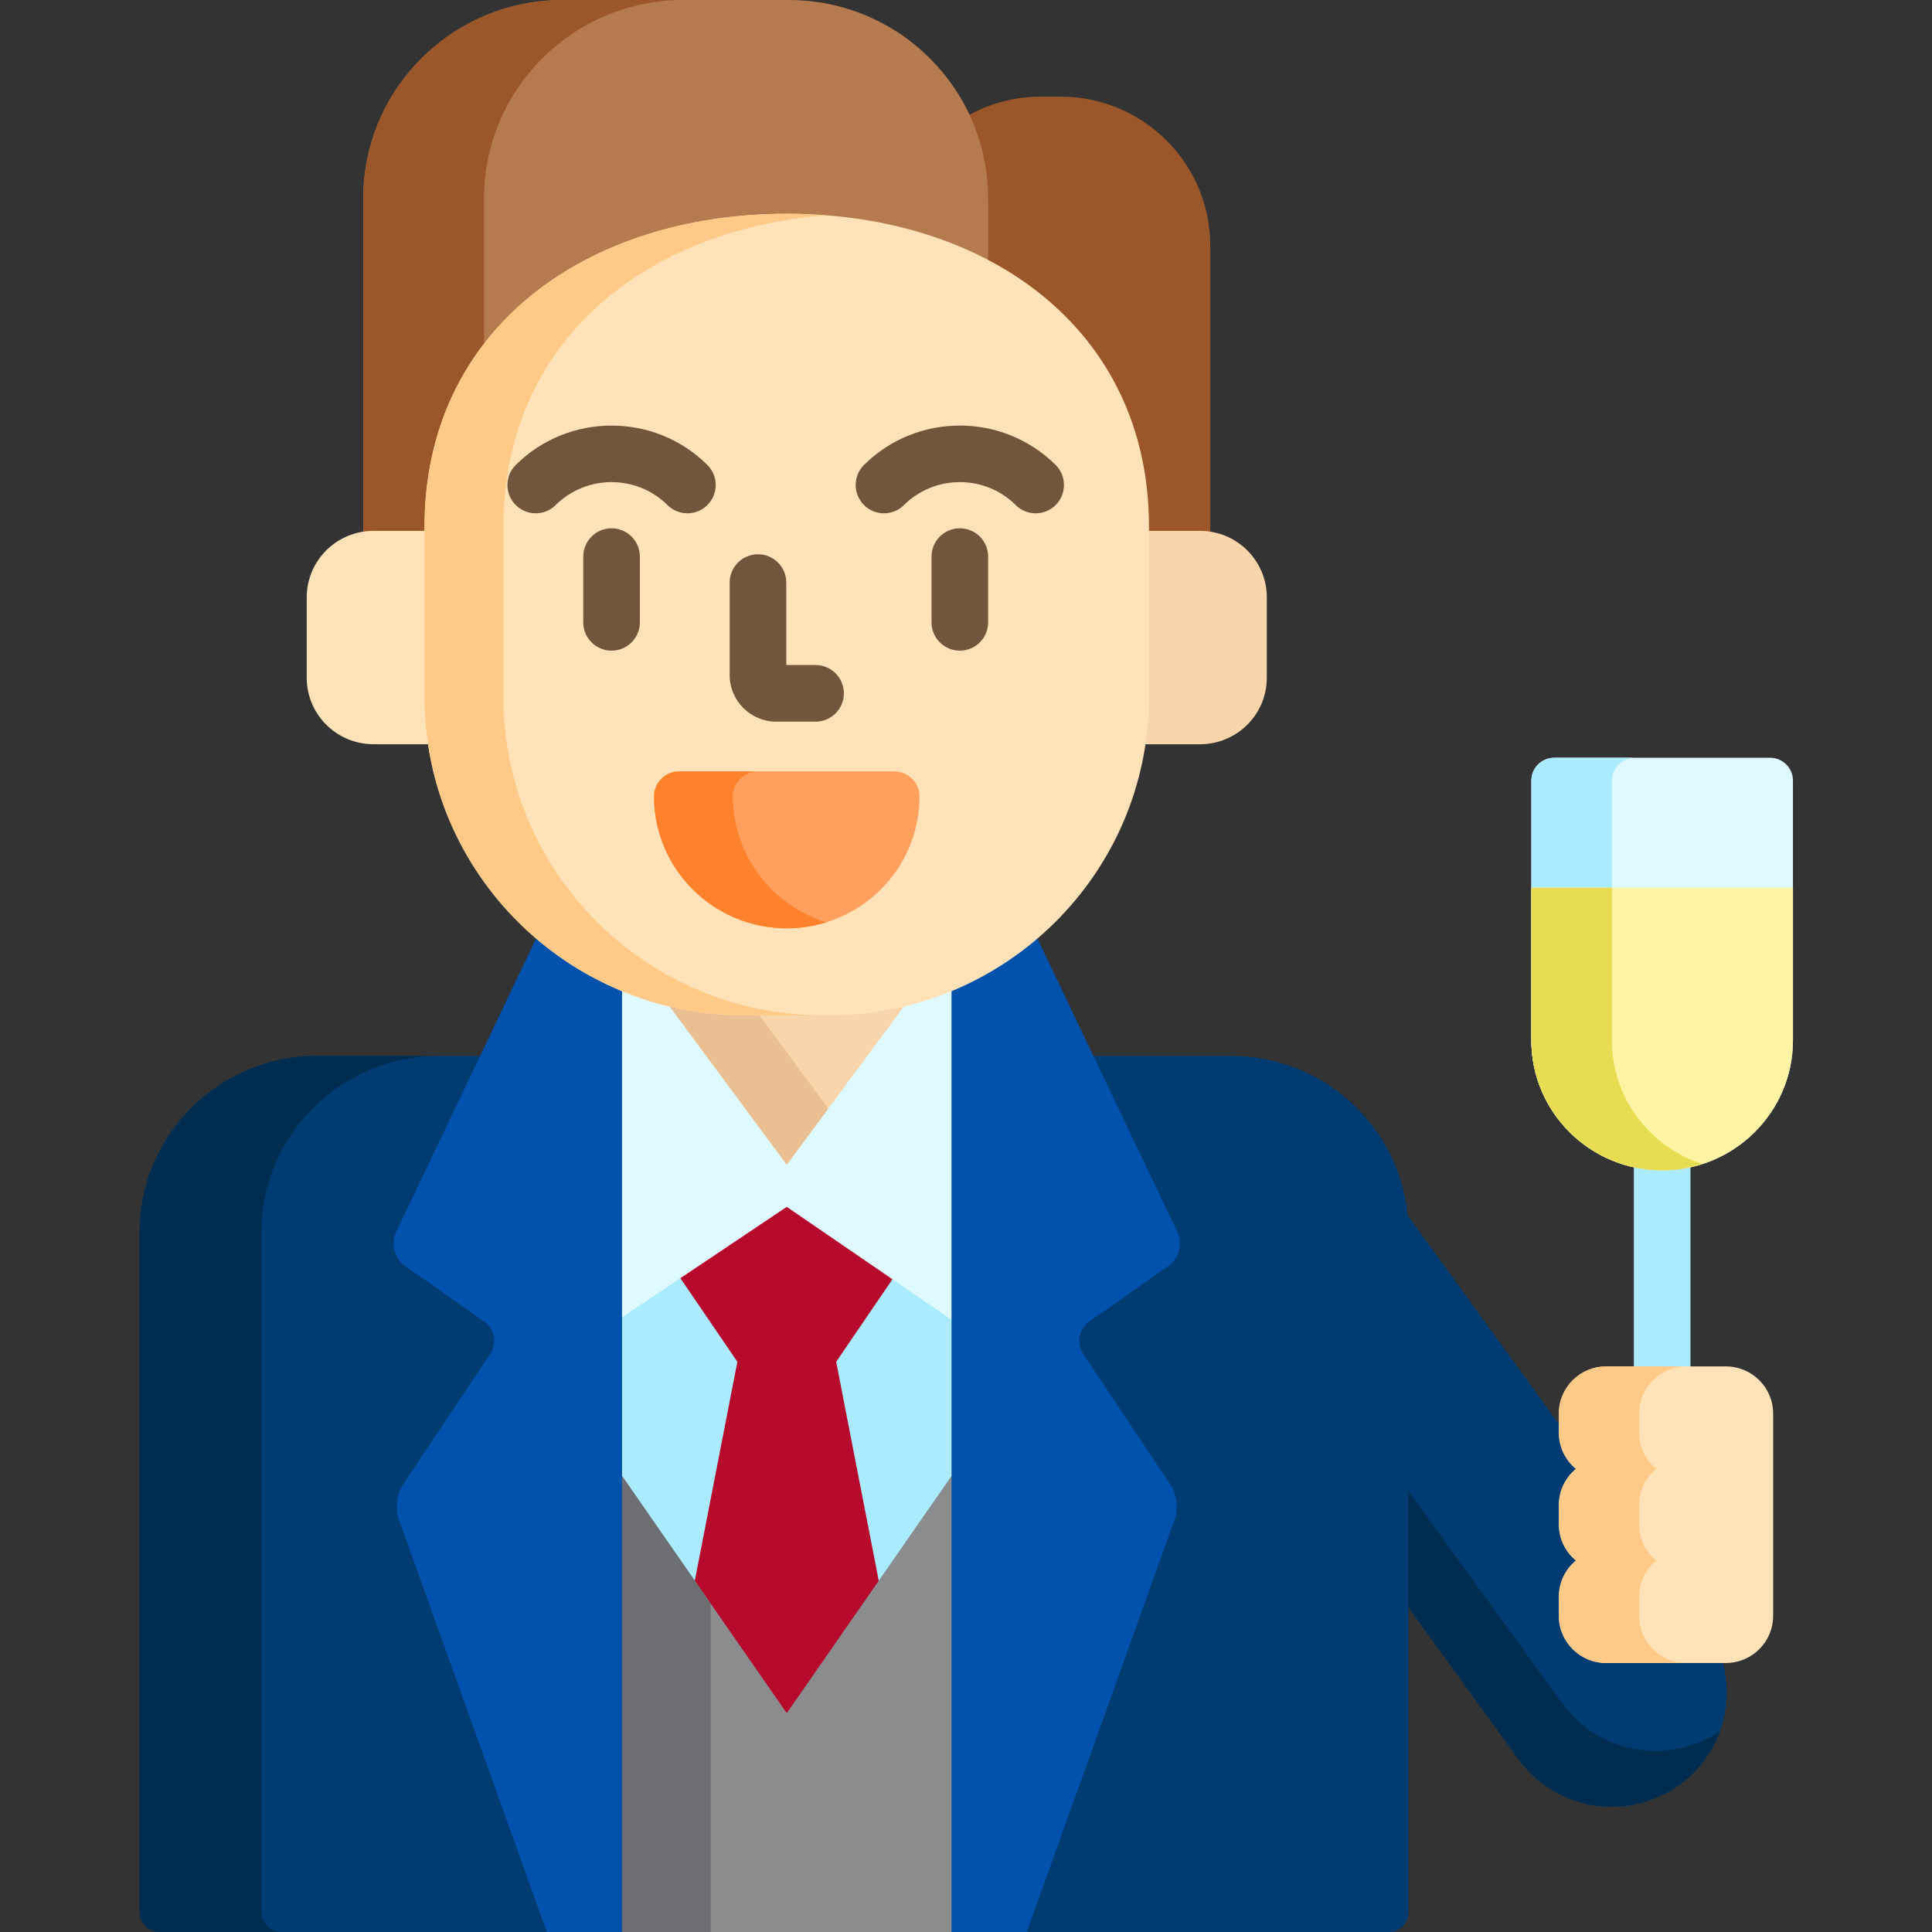 <svg height="512pt" viewBox="-37 0 512 512" width="512pt" xmlns="http://www.w3.org/2000/svg"><rect x="-37" y="0" width="512" height="512" fill="#333333" stroke="none"/><path d="m388.641 439.711c-6.352 0-11.52-5.141-11.52-11.453v-5.125c0-3.41 1.52-6.617 4.164-8.805l.934-.773-.934-.77c-2.645-2.188-4.164-5.402-4.164-8.812v-5.121c0-3.41 1.52-6.621 4.164-8.809l.934-.77-.934-.77c-2.645-2.191-4.164-5.402-4.164-8.812v-.926l-42.289-58.359c.27 2 .422 4.031.422 6.102v98.098l30.156 41.613c9.828 13.566 28.871 16.648 42.527 6.883 10.871-7.773 15.043-21.34 11.344-33.395h-30.641zm0 0" fill="#003c72"/><path d="m377.004 451.414-41.75-57.613v30.809l30.156 41.609c9.828 13.566 28.871 16.648 42.527 6.883 5.195-3.711 8.855-8.75 10.867-14.312-13.598 9.152-32.145 5.953-41.801-7.375zm0 0" fill="#002d4f"/><path d="m70.102 403.57-.031-.059c-1.367-2.625-1.129-6.926.512-9.391l23.219-34.816c2.152-3.227 1.312-7.664-1.867-9.895l-21.07-14.781c-2.316-1.621-3.227-5.133-1.996-7.664l22.484-47.137h-44.359c-25.914 0-46.992 20.941-46.992 46.684v180.246c0 2.895 2.352 5.242 5.246 5.242h103.785zm0 0" fill="#003c72"/><path d="m289.266 279.828h-37.609l22.477 47.129c1.238 2.539.328 6.051-1.988 7.676l-21.07 14.777c-3.18 2.23-4.02 6.668-1.871 9.895l23.223 34.816c1.641 2.469 1.875 6.766.512 9.391l-.031.059-38.652 108.43h96.754c2.898 0 5.246-2.348 5.246-5.242v-180.246c0-25.742-21.078-46.684-46.988-46.684zm0 0" fill="#003c72"/><path d="m32.273 506.758v-180.246c0-25.742 21.082-46.684 46.992-46.684h-32.273c-25.914 0-46.992 20.941-46.992 46.684v180.246c0 2.895 2.352 5.242 5.246 5.242h32.277c-2.898 0-5.25-2.348-5.25-5.242zm0 0" fill="#002d4f"/><path d="m216.164 349.223-44.652-30.598-44.668 29.941v163.434h89.32zm0 0" fill="#abebff"/><path d="m146.859 420.273 24.645 35.48 24.641-35.48-11.551-59.383 15.477-22.695-28.559-19.57-28.77 19.281 15.668 22.984zm0 0" fill="#b7092b"/><path d="m216.164 389.699-44.66 64.305-44.66-64.305v122.301h89.32zm0 0" fill="#8a8c8e"/><path d="m126.844 512h24.484v-87.047l-24.484-35.254zm0 0" fill="#6d6e71"/><path d="m216.164 261.121c-10.262 4.465-21.578 6.961-33.477 6.961h-22.367c-11.898 0-23.219-2.496-33.48-6.961v88.648l44.664-29.938 44.656 30.602v-89.312zm0 0" fill="#def9ff"/><path d="m250.035 358.75c-1.844-2.77-1.121-6.605 1.613-8.52l21.07-14.781c2.73-1.918 3.773-5.934 2.316-8.922l-37.578-78.789c-6.613 5.695-14.117 10.395-22.293 13.828v250.434h19.938l38.723-108.027c1.535-2.953 1.277-7.633-.566-10.406zm0 0" fill="#0052ac"/><path d="m105.547 247.738-37.578 78.789c-1.457 2.988-.414 7.004 2.316 8.922l21.074 14.781c2.734 1.918 3.457 5.75 1.609 8.52l-23.219 34.816c-1.848 2.773-2.105 7.453-.57 10.406l38.727 108.027h19.938v-250.434c-8.176-3.434-15.68-8.133-22.297-13.828zm0 0" fill="#0052ac"/><path d="m182.688 268.082h-22.367c-7.164 0-14.121-.902-20.766-2.594l31.949 43.164 31.945-43.164c-6.641 1.691-13.598 2.594-20.762 2.594zm0 0" fill="#f8d5ab"/><path d="m160.32 268.082c-7.164 0-14.121-.902-20.766-2.594l31.949 43.164 11.008-14.875-19.02-25.695zm0 0" fill="#eac092"/><path d="m243.992 25.605h-5.094c-7.242 0-14.023 1.934-19.867 5.297 3.086 6.602 4.824 13.945 4.824 21.691v16.918c5.387 2.777 10.383 6.012 14.895 9.691 18.152 14.812 27.746 35.699 27.746 60.402v2.078h14.516c.93 0 1.836.094 2.727.242v-76.785c0-21.836-17.793-39.535-39.746-39.535zm0 0" fill="#9b5729"/><path d="m61.996 141.684h14.512v-2.074c0-24.707 9.594-45.594 27.75-60.406 17.035-13.898 40.918-21.555 67.246-21.555 19.785 0 38.191 4.328 53.352 12.379v-17.43c0-29.051-23.672-52.598-52.879-52.598h-59.832c-29.203 0-52.875 23.547-52.875 52.598v89.328c.887-.148 1.797-.242 2.727-.242zm0 0" fill="#b57a4e"/><path d="m61.996 141.684h14.512v-2.074c0-17.914 5.066-33.801 14.762-46.84v-40.172c0-29.051 23.672-52.598 52.875-52.598h-32c-29.203 0-52.875 23.547-52.875 52.598v89.328c.887-.148 1.797-.242 2.727-.242zm0 0" fill="#9b5729"/><path d="m76.508 184.723v-44.039h-14.512c-9.781 0-17.711 7.887-17.711 17.613v21.32c0 9.73 7.93 17.613 17.711 17.613h15.457c-.621-4.082-.945-8.258-.945-12.508zm0 0" fill="#ffe2b8"/><path d="m281.012 140.684h-14.516v44.039c0 4.25-.324 8.426-.945 12.512h15.461c9.781 0 17.707-7.887 17.707-17.613v-21.324c0-9.727-7.926-17.613-17.707-17.613zm0 0" fill="#f8d5ab"/><path d="m171.504 56.648c-53.02 0-95.996 30.434-95.996 82.961v45.109c0 46.594 37.973 84.363 84.812 84.363h22.367c46.836 0 84.809-37.77 84.809-84.363v-45.109c0-52.527-42.977-82.961-95.992-82.961zm0 0" fill="#ffe2b8"/><path d="m96.422 184.723v-45.113c0-49.027 37.441-78.801 85.539-82.555-3.438-.266-6.926-.406-10.457-.406-53.02 0-95.996 30.434-95.996 82.961v45.113c0 46.59 37.973 84.359 84.812 84.359h20.914c-46.84 0-84.812-37.77-84.812-84.359zm0 0" fill="#ffc987"/><path d="m179.133 191.246h-10.41c-6.809 0-12.352-5.527-12.352-12.32v-24.539c0-4.145 3.359-7.5 7.5-7.5 4.145 0 7.5 3.355 7.5 7.5v21.855h7.762c4.141 0 7.5 3.359 7.5 7.5 0 4.145-3.359 7.504-7.5 7.504zm0 0" fill="#72563c"/><path d="m403.488 309.16c-2.578 0-5.086-.297-7.5-.848v54.805h15v-54.805c-2.414.551-4.922.848-7.5.848zm0 0" fill="#abebff"/><path d="m403.488 310.16c-19.113 0-34.664-15.445-34.664-34.434v-68.875c0-3.336 2.723-6.039 6.078-6.039h57.168c3.363 0 6.082 2.703 6.082 6.039v68.875c0 18.988-15.551 34.434-34.664 34.434zm0 0" fill="#def9ff"/><path d="m390.176 275.727v-68.875c0-3.336 2.723-6.039 6.082-6.039h-21.352c-3.359 0-6.082 2.703-6.082 6.039v68.875c0 18.988 15.551 34.434 34.664 34.434 3.727 0 7.312-.594 10.676-1.68-13.906-4.48-23.988-17.469-23.988-32.754zm0 0" fill="#abebff"/><path d="m368.824 235.246v40.48c0 18.988 15.551 34.434 34.664 34.434s34.664-15.445 34.664-34.434v-40.48zm0 0" fill="#fff4a4"/><path d="m390.176 275.727v-40.48h-21.352v40.48c0 18.988 15.551 34.434 34.664 34.434 3.727 0 7.312-.594 10.676-1.68-13.906-4.48-23.988-17.469-23.988-32.754zm0 0" fill="#e8dd52"/><path d="m420.375 440.711c6.906 0 12.523-5.586 12.523-12.453v-53.688c0-6.867-5.617-12.453-12.523-12.453h-31.734c-6.906 0-12.52 5.586-12.52 12.453v5.121c0 3.848 1.762 7.293 4.527 9.582-2.766 2.285-4.527 5.73-4.527 9.578v5.121c0 3.852 1.762 7.297 4.527 9.582-2.766 2.285-4.527 5.73-4.527 9.578v5.125c0 6.863 5.613 12.453 12.52 12.453zm0 0" fill="#ffe2b8"/><path d="m397.391 428.258v-5.125c0-3.844 1.762-7.289 4.527-9.574-2.766-2.289-4.527-5.734-4.527-9.582v-5.125c0-3.848 1.762-7.289 4.527-9.578-2.766-2.285-4.527-5.73-4.527-9.578v-5.125c0-6.863 5.613-12.453 12.52-12.453h-21.27c-6.906 0-12.52 5.586-12.52 12.453v5.125c0 3.848 1.762 7.293 4.527 9.578-2.766 2.289-4.527 5.73-4.527 9.578v5.125c0 3.848 1.762 7.293 4.527 9.582-2.766 2.285-4.527 5.73-4.527 9.574v5.125c0 6.867 5.613 12.453 12.52 12.453h21.27c-6.906 0-12.52-5.586-12.52-12.453zm0 0" fill="#ffc987"/><g fill="#72563c"><path d="m125.07 172.43c-4.141 0-7.5-3.359-7.5-7.5v-17.426c0-4.141 3.359-7.5 7.5-7.5 4.145 0 7.5 3.359 7.5 7.5v17.426c0 4.141-3.355 7.5-7.5 7.5zm0 0"/><path d="m145.176 136.031c-1.914 0-3.824-.727-5.289-2.18-8.168-8.113-21.461-8.113-29.629 0-2.938 2.922-7.688 2.906-10.609-.035-2.918-2.938-2.902-7.688.035-10.605 14-13.902 36.777-13.902 50.773 0 2.938 2.922 2.957 7.668.035 10.605-1.465 1.477-3.391 2.215-5.316 2.215zm0 0"/><path d="m217.363 172.43c-4.141 0-7.5-3.359-7.5-7.5v-17.426c0-4.141 3.359-7.5 7.5-7.5 4.145 0 7.5 3.359 7.5 7.5v17.426c0 4.141-3.355 7.5-7.5 7.5zm0 0"/><path d="m197.262 136.031c-1.926 0-3.855-.738-5.32-2.215-2.918-2.938-2.902-7.688.035-10.605 14-13.902 36.777-13.906 50.773 0 2.938 2.922 2.953 7.668.035 10.605-2.918 2.941-7.668 2.957-10.605.035-8.168-8.113-21.461-8.113-29.633.004-1.461 1.449-3.375 2.176-5.285 2.176zm0 0"/></g><path d="m171.504 246.016c-19.398 0-35.184-15.68-35.184-34.949 0-3.66 2.996-6.637 6.68-6.637h57.004c3.684 0 6.68 2.977 6.68 6.637 0 19.27-15.781 34.949-35.18 34.949zm0 0" fill="#ffa05f"/><path d="m157.234 211.066c0-3.66 2.996-6.637 6.68-6.637h-20.914c-3.684 0-6.68 2.977-6.68 6.637 0 19.27 15.785 34.949 35.184 34.949 3.641 0 7.152-.551 10.457-1.578-14.309-4.434-24.727-17.715-24.727-33.371zm0 0" fill="#ff812c"/></svg>